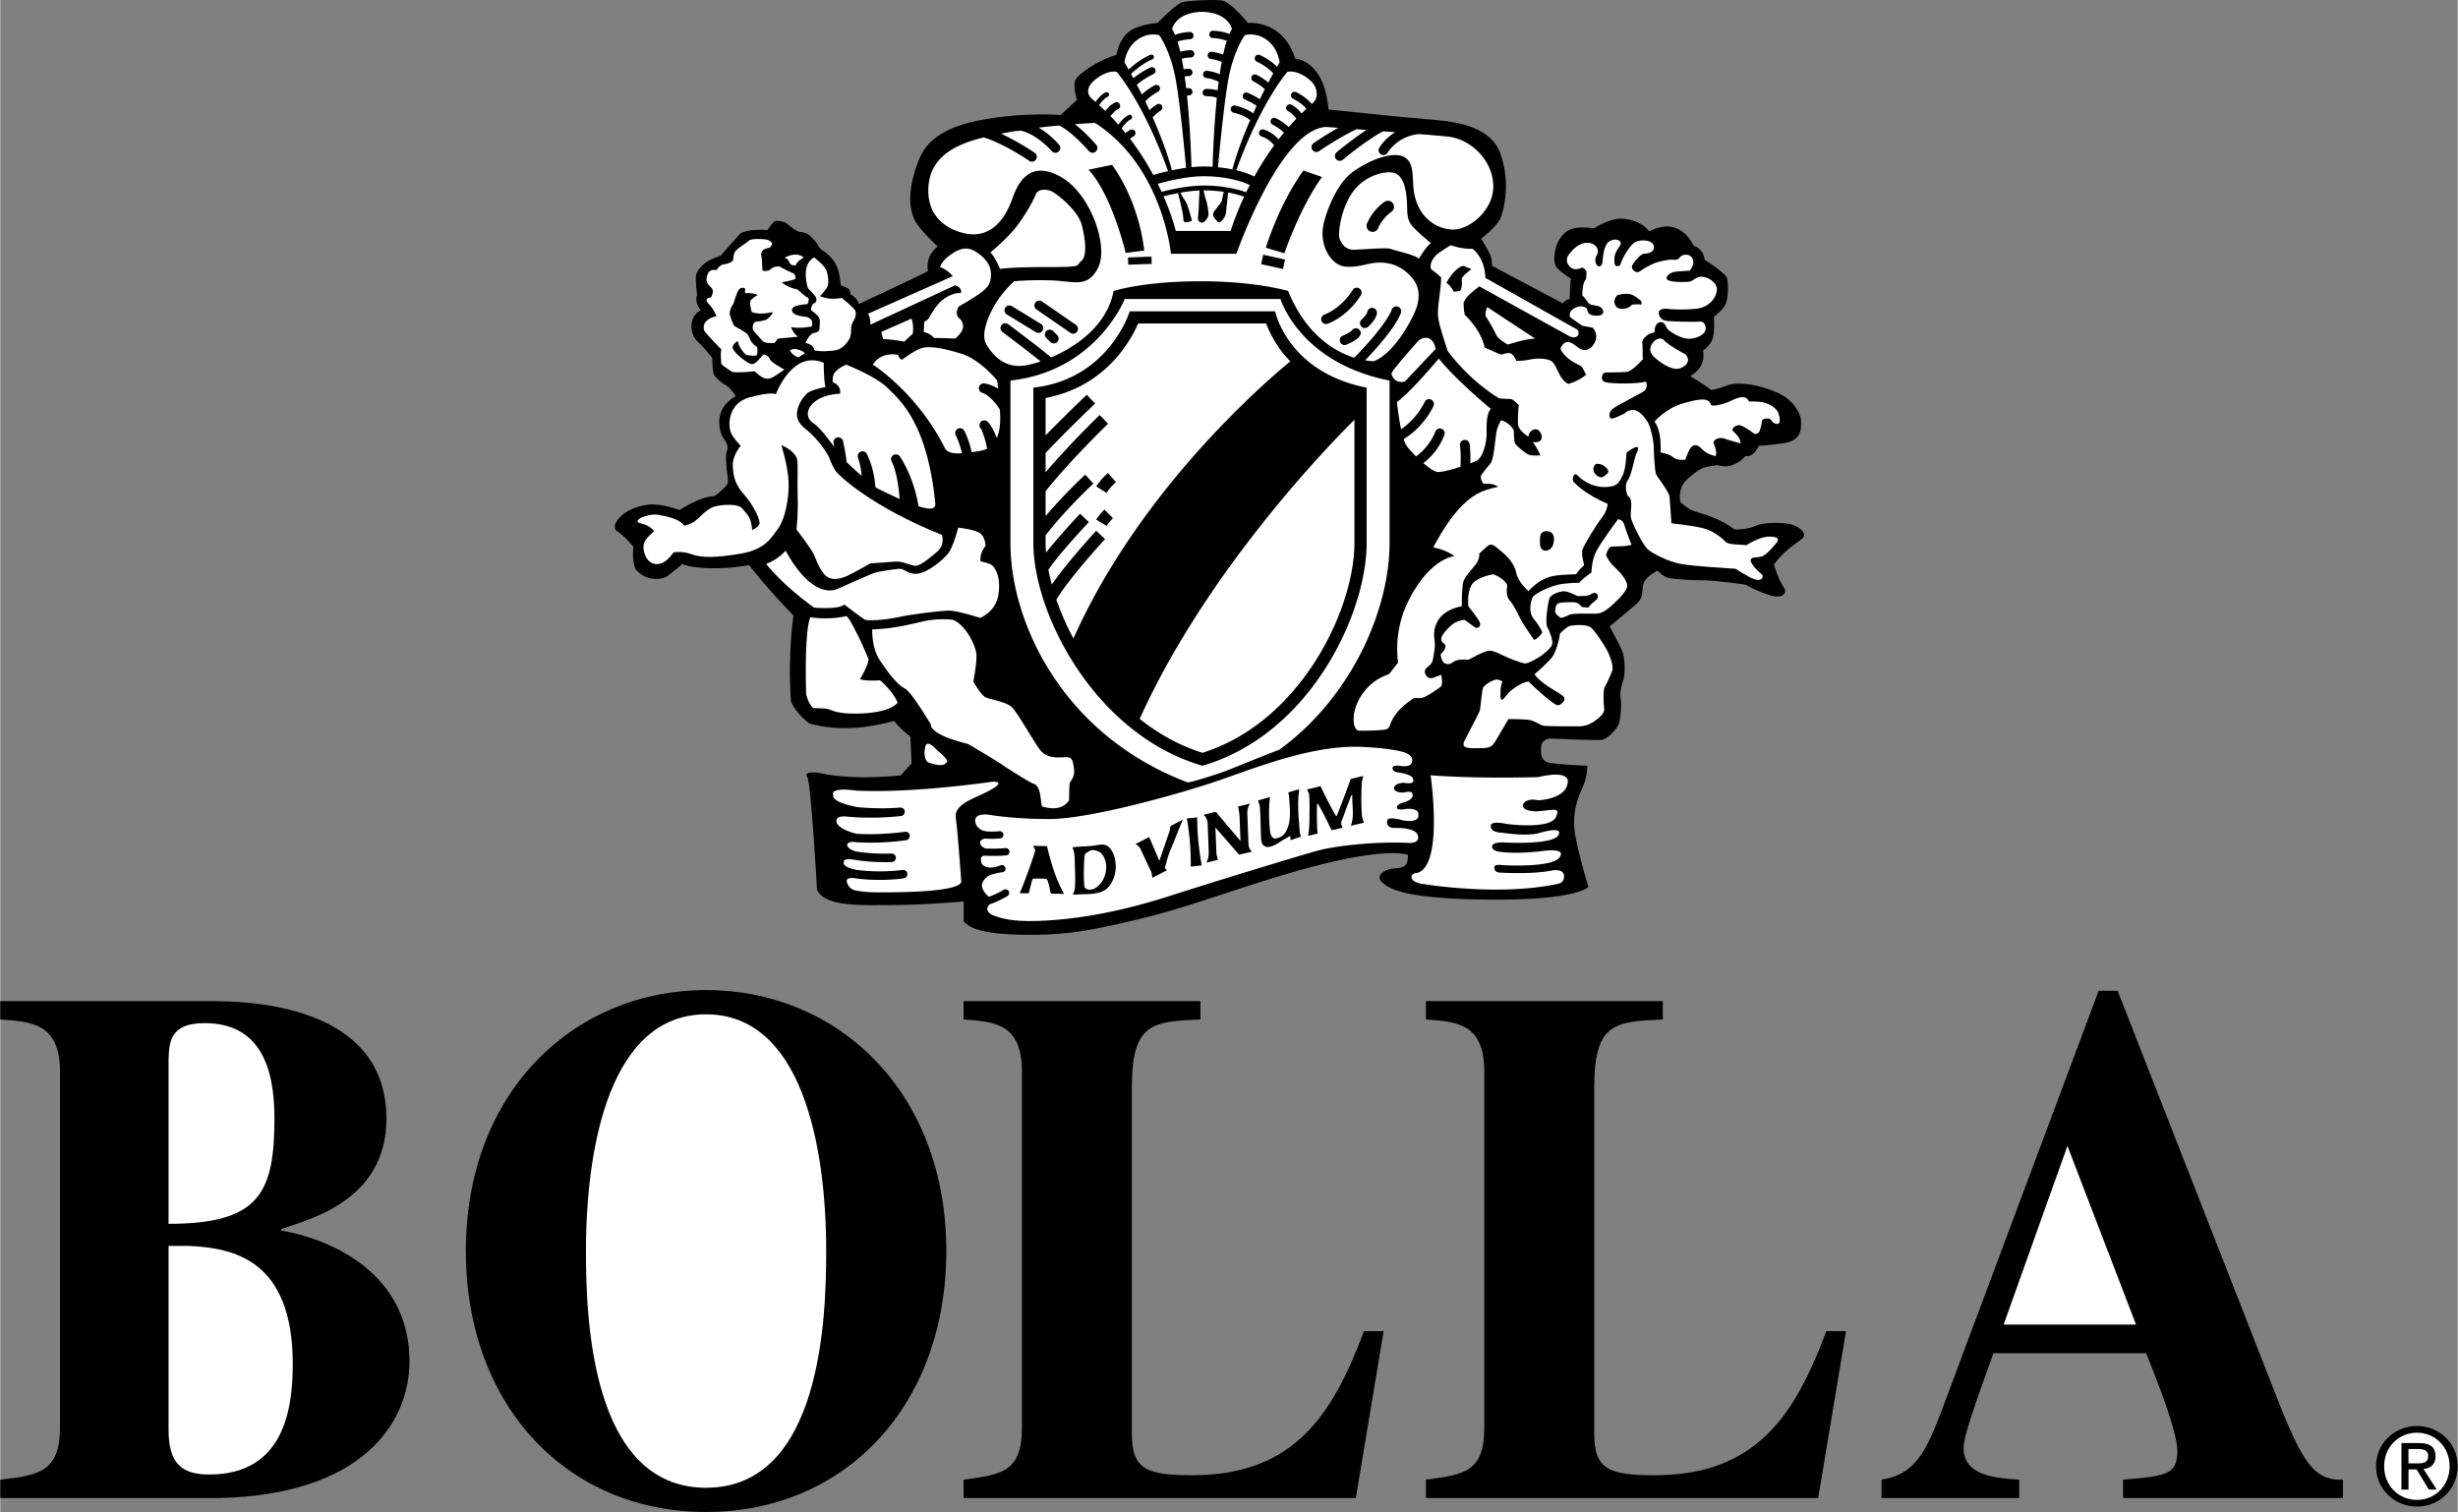 <svg xmlns="http://www.w3.org/2000/svg" width="2500" height="1538" viewBox="0 0 126.738 77.986"><rect x="0" y="0" width="126.738" height="77.986" fill="#808080" stroke="none"/><path d="M124.637 77.707c1.133 0 2.101-.88 2.101-2.084 0-1.193-.968-2.073-2.101-2.073-1.144 0-2.112.88-2.112 2.073 0 1.204.968 2.084 2.112 2.084zM0 77.266h11.27c7.385-.152 9.835-3.868 9.835-7.053 0-4.322-3.675-6.218-6.615-6.749v-.076c1.47-.493 5.425-1.479 5.425-5.688 0-5.915-7.14-6.066-9.1-6.066H0v.948c1.61.114 3.08.189 3.08 2.692v18.352c0 2.313-1.12 2.465-3.08 2.692v.948zM36.4 51.065c-6.755 0-12.39 5.194-12.39 13.46 0 7.962 5.215 13.46 12.39 13.46 7.175 0 12.39-5.498 12.39-13.46 0-8.265-5.635-13.46-12.39-13.46zM120.819 76.317c-1.68.076-2.24-1.213-3.815-5.27l-7.805-19.944h-.98l-7.77 20.778c-1.05 2.844-1.54 4.133-3.43 4.436v.948h7.104v-.948c-1.189-.076-2.87-.189-2.87-1.63 0-.606.56-2.161 1.54-4.891h7.875c.49 1.213 1.61 4.019 1.61 5.043 0 1.251-.63 1.289-2.8 1.479v.948h11.34v-.949zM80.593 15.65s.125-.219.344-.219c0 0 .031-.844.062-1.062 0 0-.469-.281-.719-.562s-.125-1.094.156-1.5.594-.688 1.75-.531c0 0 .781-.5 1.375-.5s1.219.281 1.469.656c0 0 .531-.281 1-.25s.938.281 1.312 1c0 0 .469.094.562.719 0 0 1.094.688 1.156.969s.062.969-.062 1.281-.625.688-.625.688.062.75-.062 1.125-.5.625-.5.625.25.781-.656 1.312c0 0 .688.406 1.094.719 0 0 .375-.062.844-.25s1.5-.062 2.469.344 1.312 1.156 1.312 1.562 0 .969-.969 1.094-1.219.125-1.219.125-.219.594-.688.531c0 0-.156.188-.312.281s-.438.25-.656.25-.469-.062-.469-.062-.531.031-.844.188-.75.531-.906.75-.25.656-.156.969c0 0 .344.344.719.469s1.312.344 2.062.938c0 0 .594.031 1.094-.188s1.438-.156 1.75-.094.719.281.75.562-.812.5-1.562 1.531c0 0 .281.875.5 1.156s0 .625-.656.438S90 30.152 90 30.152s-1.531-.219-2.156-.219-1.531-.062-1.812-.125-.562-.375-.562-.375-.594.281-.719.656.062.688-.406 1.094-1.344 1.125-1.344 1.125.438.812.625 1.219.156 1.094.125 1.344-.25.656-.188 1.094 0 1.094-.094 1.375-.594.75-.812.812-2.719-.062-2.719-.062-.435.01-.469.406c-.021.251-.062.75.406.844s1.969.156 1.969.156.031.5-.219 1.062-.625 1.406-.375 2.656.656 2.531.656 2.531-.531.688-5.031.656-5.219-.562-5.594-.875.031-.656.469-.719.875.031.844-.719c0 0-.938-.375-4.344.469s-6.562 2.125-9.125 2.75-3.906.938-6.344.906-2.844-.438-3.094-.688v-1.031s-2.062.188-3.625.188-3.5.125-3.938-.781c0 0-.312-5.531-.5-5.812s.281-.281.625-.219 1.594.375 4.188.125l.562-.625-.062-1.375s-.5-.375-.844-.812c0 0-1.156.344-2.344.375s-2.031-.25-2.031-.25-.656-.469-.938-1.125c0 0-.188-2.062.125-4.438 0 0-1.375-1.406-2.281-2.594 0 0-.969.188-2.062.156s-1.375-.219-1.375-.219-.531.438-.781.625-1.125.312-1.656-.375c0 0-.188-.5-.094-1.125 0 0-.438-.562-.844-.812s.251-1.241 1.656-1.375c.656-.062 1.562.281 1.562.281s1.094-.719 1.812-.719c0 0 .656-.5.688-.688s-.188-1.219-.062-1.594-.062-.5-.219-.781-.5-1.438.688-2.094c0 0-.312-.5-.625-.625 0 0-.469-.312-.531-.562s-.062-.781-.062-.781-.438-.562-.781-.875-.5-1.219.188-1.594c0 0-.344-.344-.188-.781 0 0-.094-.688-.062-.969s.312-.562.531-.719.75-.344.75-.344.75-.844.969-1.094 1.156-.25 1.438-.219c0 0 .281-.438.406-.469s.5.031.625.156.531.406.625.406.375.031.562.219.312.312.406.5.281.281.281.281.188.094.469.438.375.844.406 1.312c0 0 .375.125.438.219s.062.25.062.25.375.188.438.5c0 0 2.875-1.344 3.562-1.688 0 0-.188-.75.5-1.281 0 0-.861-.797-1.125-1.25-.438-.75-.375-1.875.156-3.219s1.938-1.875 3.812-2.156 3.5-.156 3.5-.156l.843-.78s-.25-.75-.062-1.062 1.219-1.031 2.094-1.25c0 0 .094-.719.594-1.156s1.531-.5 1.531-.5.938-.969 1.25-1.062 1.594-.156 2.062-.094 1.344 1.156 1.344 1.156 1.812-.188 2.438 1.844c0 0 1.5.031 1.719 2.625 0 0 3.906.406 5.094.5s3.188.25 3.75 1.719.219 3 0 3.438-.969 1-.969 1 .375.625.469.844.094.562.094.562l3.655 1.936z"/><path d="M82.437 16.275c.227-.021.312-.188.156-.375s-.5-.125-.625-.219-.219-.312-.375-.438c0 0-.031-.625.188-.844l.031-.375s-.094-.219-.25-.219c0 0-.25.125-.438.062s-.5-.375-.219-.75.625-.625 1-.594.594.344.438.625-.062.469.031.562.219 0 .25-.156.031-.875.344-1.094.688-.062.594.156-.375.375-.312.969c.02.189.281.188.312.031s.469-1.031.812-1.156.875-.062.906.25-.312.375-.5.375-.562.469-.625.625.188.438.406.281.594-.375.906-.469.719-.156.844-.125.25-.031.312-.125.219-.156.406-.125.312.219.281.438-.188.375-.188.375-.562.031-.781.062-.406.219-.406.312.094.156.344.188.75.031.875 0 .312-.25.594-.25.812.281.781.688-.406.906-1.094.969-1.219.031-1.438 0-.469.031-.469.188.094.406.438.438 1.438.062 1.688.031.375.312.25.531-.594.406-.969.344-.938-.406-1-.562-.156-.312-.344-.281-.281.25-.281.531c0 0-.219.031-.344.125s-.312.219-.281.438 0 .656.031.812c0 0-.531.625-.844.656s-.938.031-1.094.031-.312.406 0 .5 1.719.094 2.094-.031c0 0 .156.344-.156.531s-1.438.75-1.594.906-.156.312-.094.438.5-.125.656-.188.188-.219.531-.219.625.438.75.625.312.938.312 1.344.062 1.094.094 1.281.688.906.719 1.25.094 1.344.094 1.344 1 .094 1.625.25 1.062.594 1.188.719.656.125 1.062.156c0 0 .656-.438 1.156-.438s.562.125.344.375-.5.594-.75.656-.469 0-.531.156.348.589.562.75c.125.094.031.375-.312.281s-1.031-.562-1.031-.562-2.188-.125-2.844-.25-1.5-.562-1.719-.781-.812-1.344-.844-1.656.156-.906-.156-1.062c0 0-.219-.5 0-.812s.344-1.219.469-1.438.062-.344-.125-.25-.406.25-.406.25-.031.812-.188 1.156-.281.5-.469.562-1.077.267-1.906-.562c-.156-.156-.281.25-.156.375s.594.625 1.75 1.125c0 0-.031.375-.312.719s-.938 1.438-1 1.656.094.781.094.781-.344.312-.406.469c0 0-.812.031-1 .062s-.781.062-1.469.812c0 0-.531-.469-.625-.938s-.438-.844-.75-1.094-.5-.5-.75-.281-.406.375-.406.375.031.281-.188.562-.531.594-.625.844-.094 1.312-.094 1.312-.906.125-1.25.781-.062.969-.156 1.469-.042.641-.312.844c-.125.094-.25.219-.156.406s.219.25.406.188.406-.156.406-.156.125.5-.031.625-.625.438-.844.531-.5.031-.5.031-.975.549-1.25 1.375c-.062.188-.094.25-.375.281s-1.156.062-1.281.031-.281-.25-.219-.812.562-1.688 1.812-2.094l.469-.594s-.281-1.531.5-3.125 1.719-2.25 2.406-2.375c0 0-.469-.344-1.094-.438 0 0 .562-1.125 1.25-1.906s1.25-1.062 2.094-1.219c0 0-.219-.219-.75-.156 0 0-.188-.219-.125-.438 0 0 .281-.406.469-.594s.25-1.219.312-1.594.25-.656.25-.656.438.094.656.531c0 0 0 .531.062.656s.531.531.719.594.594.031.594.031-.188-.438-.406-.688c0 0 .344.062.438-.125s-.031-.406-.156-.5-.469 0-.5.344c0 0-.5-.281-.531-.625s.031-1 .031-1-.281-.312-.406-.312-.594-.031-.594-.031-1.406-.781-2.656-2.438c0 0-.438-1.25-.5-1.75s.156-1.406.156-2.062c0 0-.312-.281-.469-.375s-.094-.562.344-.875.625-.406.625-.406.562.219 1.125.188c0 0 .625.438.656 1.5l4.719 2.656c.188.125.094.531-.344.375l-4.688-2.594s-.406.312-.562.469-.25.375-.25.375 0 .375.062.625c0 0 .812.719 1.031 1.688 0 0 .562.25.781.344s.562-.375.844.344c0 0 .406 0 .656-.062s.969-.125 1.219.125.344.906.812 1.125c0 0 .562-.156.906-.469 0 0-.156-.406-.281-.469s-.812-.344-1.031-.875c0 0 .125-.406.438-.344s.469.406.812.406.594-.406.594-.688-.185-.464-.185-.464l-.531-.094-.625-.438s-.125-.25.156-.438.562-.156.719 0c0 .002-.063.408.594.345z" fill="#fff"/><path d="M82.28 23.932c-.156.156-.188.406.062.594s.344.062.531-.094-.125-.406-.281-.469-.312-.031-.312-.031z"/><path d="M86.905 18.275s-.875-.469-1.062-.688-.406-.125-.562.031-.344.469.031.812.875.625 1.188.594.78-.374.405-.749zM85.624 23.338s.094-1.062-.312-1.594c0 0 .562-.656 1.375-.906s1.43-.375 1.531.031c.031.125.562 0 .875-.125s.906-.5 1.094-.031c0 0 .5-.031.812.062s.562.281.656.438.156.469.094.594-.344.031-.406-.125-.5-.125-.5.062-.125.531-.125.531-.156.188-.312.062-.531-.375-.688-.406-.5.156-.344.312.375.344.375.625c0 0-.594-.156-.844-.25s-.625.062-.531.281.156.438.094.625c0 0-.438-.062-.719-.375s-.5-.188-.625.031-.219.531-.219.531-.406.062-.625-.125-.656-.248-.656-.248z" fill="#fff"/><path d="M79.687 27.4c-.312.028-.281.344-.281.625s.156.406.344.375.344-.188.375-.5-.095-.531-.438-.5z"/><path d="M83.437 26.775s-.938 1.25-1.156 1.719-.219 1.031-.219 1.031-.531.375-.625.531c0 0-.594 0-1.062.094s-1.25.469-1.344.656-.25.75.062 1.125.438.688.438.688-.25.375-.438.375c0 0-.562-.812-.656-1s-.406-.844-.594-1.031-.156-.562-.125-.781c0 0-.125-.344-.719-.562 0 0-.781.125-1.062.469s-.25 1.031-.219 1.188c0 0 .531.656.594.844s-.125.344-.281.219-.531-.375-.531-.375-.406.062-.625.25-.562.531-.562.75.219.188.219.375-.25.406-.25.406.031.375.219.469.344 0 .469-.094.469-.125.75-.094c0 0 .844-.469 1.062-.469s.469.125.719.25.906.375 1.094.406.531-.188.75-.312.625-.469.688-.656-.125-.688-.25-.906.031-1.188.094-1.438.5-.375.719-.406.75.25.75.25.375 0 .531-.031.281-.188.406-.125.156.219.031.344-.312.219-.406.406l-.344-.031s-.156-.25-.438-.25-.656 0-.781.062-.156.281-.156.406.156.281.312.344c0 0 .25-.062.406-.156s1-.062 1.312-.062.531-.094.938-.469.75-.75.75-.969-.25-.594-.625-.938-.469-.656-.469-.656.094-.344.219-.406.844 0 1.094-.125c0 0-.312-.781-.375-1.031s-.314-.284-.314-.284z" fill="#fff"/><path d="M79.124 34.775s.812-.688.969-.969.312-.812.344-1.125c0 0 .344-.375.562-.406s.781-.094 1.031.094.812 1.094.906 1.312.281.688.188.938-.281.656-.375.812-.062.844-.031 1.094-.219.469-.438.625-.469.312-.906.312-1.594 0-1.781-.031-.469-.281-.844-.312-.969-.031-.969-.031-.469.812-.625 1.062-.219.438-.75.438-1.094.062-.906-.344.781-1.469.812-1.625.094-.938.156-1.125.5-.406.656-.438.344.094.344.094-.094.281-.094.469-.031.438.062.469.219-.25.438-.438.656-.469.938-.5c0 0 1.017.993 1.469 1.219.125.062.562-.25.312-.469s-1.093-.593-1.468-1.125zM76.874 21.088s-1.719-1.406-2.688-2.594c0 0-1.344 1.625-2.156 2.25 0 0 .077.745.215 1.395a3.695 3.695 0 0 0 1.212-1.401.25.25 0 0 1 .459.2c-.021.046-.47 1.059-1.54 1.71.047.146.099.269.154.347.107.15.285.348.485.546.74-.537.993-1.271.996-1.28a.25.25 0 0 1 .475.154 3.34 3.34 0 0 1-1.095 1.472c.277.236.546.423.701.451.198.036.73-.105 1.21-.261a5.897 5.897 0 0 0-.021-1.111.25.25 0 0 1 .495-.069c.003.026.061.456.038 1.002.132-.049.24-.093.309-.124.344-.156.531-.969.531-1.375s-.03-1.031.22-1.312zM66.027 15.421h-8.038s-1.447 3.71-5.891 4.208v8.395c0 4.071 2.688 9.895 9.146 12.333.349-.051 1.532-.436 1.849-.551.386-.14 1.925-.786 2.868-1.132 3.857-2.814 5.689-7.383 5.689-10.65V19.63c-4.657-.925-5.623-4.209-5.623-4.209zM73.166 13.338s.417-.708.625-.792c0 0-.625-.5-.959-.875-.333-.375-.25-.75-.291-1.333-.042-.583-.167-1.167-.542-1.375-.375-.208-1.5 0-2.167.833-.666.833-.875 2.25-.75 2.542.125.292.334.542.709.542s1.708-.125 1.916-.042c.209.083 1.209.292 1.459.5z" fill="#fff"/><path d="M74.666 7.046a73.33 73.33 0 0 0-1.5-.131l-.017.005a2.139 2.139 0 0 0-1.6.958.25.25 0 0 1-.435-.246c.016-.028.274-.47.823-.814l-.616-.048c-.927.496-2.065 1.457-2.078 1.468a.25.25 0 0 1-.324-.382c.042-.035.76-.642 1.541-1.152l-.515-.039c-.878.41-1.918 1.122-1.93 1.13-.114.078-.27.049-.348-.064s-.049-.27.064-.348c.038-.026.607-.416 1.269-.79l-.626-.046c-2.375.125-4.625 6.542-4.625 6.542h-3.375s-.417-4.5-3.917-6.75c0 0-.42.021-1.036.066.563.44 1.071 1.028 1.101 1.062a.25.25 0 1 1-.38.326c-.257-.299-1.016-1.096-1.543-1.32-.333.031-.688.067-1.044.11a4.35 4.35 0 0 1 1.055.889.25.25 0 0 1-.387.317c-.007-.008-.748-.868-1.607-1.055-.156.024-.345.035-.491.063-.167.032-.34.064-.515.099.89.403 1.693.955 1.74.987a.25.25 0 0 1-.285.411c-.015-.01-1.291-.886-2.348-1.206-1.392.345-2.72.948-2.844 2.5-.167 2.083 1.75 2.5 2.292 2.5.542 0 1.458-.208 2.042-1.875.314-.896.958-1.958 2.5-1.083s2.458 3.583 1.917 4.667-1.25.708-2.375.667c-1.125-.042-1.958.042-1.958.042s-.625.542-1.042 1.292-.667 1.542-.375 2 .875 1.25 2.042 1.042c.203-.036.458-.103.743-.199a78.926 78.926 0 0 0-1.975-1.517.25.25 0 1 1 .299-.401c.071.053 1.679 1.25 2.21 1.714 1.299-.553 2.893-1.652 3.224-3.43 0 0 1.542-.5 4.5-.5 2.833 0 4.5.5 4.5.5.936 2.289 2.424 3.132 3.411 3.443 1.715-1.756 1.928-2.458 1.93-2.465a.252.252 0 0 1 .304-.176.248.248 0 0 1 .181.296c-.018.076-.222.773-1.854 2.481.275.046.443.045.443.045.708-.25 1.542-1.292 2.084-2.458.542-1.167 0-1.75-.25-2s-.667-.583-1.375-.625c-.708-.042-1.084.25-1.875.208-.792-.042-1.417-1.125-1.167-2.208.173-.749.717-2.14 1.542-2.708 1.208-.833 2.25-1 2.666-.708.417.292.375.833.417 1.458.103 1.541 1.125 2.208 2 2.25.875.042 2.167-1 2.125-2.292s-1.167-2.377-2.333-2.502z" fill="#fff"/><path d="M59.697 9.479c.069.141.135.279.195.413.513-.131 1.394-.324 2.169-.324.887 0 1.655.153 2.194.349.058-.12.119-.244.185-.371-.462-.234-1.338-.458-2.379-.458-.904 0-2.001.288-2.364.391z" fill="#fff"/><path d="M63.324 9.931c-.021.194-.079.726-.096.928-.021.25-.083.354-.188.479s-.208.167-.25.104c0 0-.188-.188-.229-.312s.042-.229.125-.333.312-.417.312-.417.055-.289.098-.486a7.109 7.109 0 0 0-1.036-.076c.028.14.082.384.125.5.062.167.146.688.125.792s-.188.375-.312.375-.228-.085-.228-.21.042-.458.042-.625c0-.131.026-.624.037-.827a7.878 7.878 0 0 0-.976.113c.058.161.154.296.252.443.125.188.333 1 .333 1s-.146.083-.292.083-.146-.062-.167-.332c-.017-.214-.188-.891-.26-1.169-.281.053-.539.112-.743.163.459 1.056.628 1.788.628 1.788h2.833s.208-.727.691-1.767a5.264 5.264 0 0 0-.824-.214zM57.583 3.713c-.25-.083-.75.062-1.188.458s-.312.75-.062.958c.051.042.098.087.148.131.103-.148.287-.374.525-.493a.124.124 0 1 1 .111.223c-.203.102-.365.313-.448.437.109.098.217.197.321.298.112-.146.28-.327.487-.431a.188.188 0 1 1 .168.336c-.164.082-.301.242-.387.361.141.145.275.292.406.439.102-.148.287-.377.528-.497a.125.125 0 0 1 .111.224c-.22.11-.395.352-.469.467.068.081.133.163.199.244.076-.068.162-.131.256-.178a.188.188 0 0 1 .168.335.825.825 0 0 0-.191.137c.484.636.88 1.272 1.197 1.862.1-.03.385-.112.764-.197-1.279-3.561-2.644-5.114-2.644-5.114zM60.645 4.234c-.271-1.625-.875-2.417-.875-2.417s-.562-.188-1.146.25-.646 1.146-.646 1.146c.074.127.142.25.211.374.644-.587 1.123-.756 1.145-.763.065-.022.136.013.158.079s-.013.136-.078.158c-.005.002-.475.171-1.099.751l.12.221c.463-.368.866-.546.886-.555a.187.187 0 0 1 .246.099.187.187 0 0 1-.098.246c-.004.002-.408.18-.854.546.091.173.177.341.26.506.315-.304.65-.469.668-.478a.187.187 0 1 1 .163.338c-.004.002-.364.179-.655.494.076.156.147.308.215.456.185-.177.375-.293.387-.3a.187.187 0 1 1 .193.321 1.946 1.946 0 0 0-.414.348c.632 1.426.907 2.394.992 2.73.226-.047.474-.093.731-.128-.05-.56-.272-2.991-.51-4.422zM62.194 4.963a.188.188 0 0 1-.015-.375c.042-.001.33-.009.604.072.017-.147.034-.293.053-.438a1.865 1.865 0 0 0-.629-.197.188.188 0 1 1 .043-.373c.018.002.34.042.64.177.032-.22.067-.434.104-.639a2.062 2.062 0 0 0-.558-.144.188.188 0 0 1 .041-.374c.044.005.331.042.591.144.056-.261.118-.5.187-.71a2.206 2.206 0 0 0-.715-.143.186.186 0 0 1-.187-.188c0-.104.084-.188.187-.188.023 0 .451.003.848.166a1.98 1.98 0 0 1 .131-.249S63.373.65 61.977.608c-1.396.042-1.542.896-1.542.896a2 2 0 0 1 .149.29c.407-.141.751-.144.768-.144.104 0 .187.084.188.187a.187.187 0 0 1-.187.188c-.003 0-.297.004-.64.122.05.158.096.333.14.519.3-.075.528-.078.542-.078a.187.187 0 0 1 0 .375c-.003 0-.203.003-.463.069.034.173.066.354.095.54.164-.024.275-.026.284-.026a.188.188 0 0 1 .001.375c-.002 0-.093.001-.229.022.028.201.054.405.078.612.087-.008.144-.009.15-.009a.188.188 0 0 1 .001.375c-.001 0-.044.001-.11.007.163 1.57.216 3.159.23 3.695a6.123 6.123 0 0 1 1.092-.02 51.84 51.84 0 0 1 .218-3.561 1.583 1.583 0 0 0-.548-.079zM63.61 5.814a.186.186 0 0 1-.149-.219.187.187 0 0 1 .218-.15c.023.004.525.103.939.4.057-.125.116-.253.178-.384-.239-.173-.595-.323-.599-.325a.188.188 0 1 1 .144-.347c.018.007.348.147.618.33.082-.167.169-.34.26-.517a2.757 2.757 0 0 0-.597-.409.187.187 0 0 1 .168-.335c.018.009.341.172.608.4.081-.152.166-.309.253-.467-.306-.371-.847-.612-.853-.614a.188.188 0 0 1 .15-.344c.024.011.533.234.898.612l.131-.231s-.062-.708-.646-1.146c-.583-.438-1.146-.25-1.146-.25s-.604.792-.875 2.417c-.234 1.407-.453 3.78-.508 4.393.256.025.504.063.741.111.094-.361.356-1.254.917-2.542-.349-.285-.845-.382-.85-.383zM65.057 7.041a.187.187 0 1 1 .092-.364c.021.005.44.115.778.509.089-.115.183-.229.277-.344-.231-.238-.594-.416-.598-.418a.188.188 0 0 1 .162-.338c.019.009.401.194.68.468.126-.145.256-.289.392-.43-.176-.265-.418-.386-.42-.387a.187.187 0 1 1 .161-.339c.014.007.297.145.527.455.082-.081.166-.16.25-.238-.238-.309-.682-.521-.687-.523a.188.188 0 0 1-.091-.25.187.187 0 0 1 .249-.09c.024.011.507.24.807.611l.072-.066c.248-.211.292-.75-.146-1.146-.438-.396-.938-.521-1.188-.438 0 0-1.354 1.54-2.628 5.068.359.085.677.195.929.324.283-.512.624-1.058 1.021-1.605a1.322 1.322 0 0 0-.639-.459zM51.562 13.869s-.281-.656-.5-.844c0 0 .906-.75 1.375-1.375s.844-1.312.969-1.625.593-.281.874-.125 1.312.969 1.5 1.719.281 1.594-.031 1.844.156.312-1.75.312-2.437.094-2.437.094zM51.552 21.127c-.403-.659-.842-.851-.861-.854a.252.252 0 0 1-.221-.275.249.249 0 0 1 .272-.222c.02.002.334.038.725.271-.039-.381-.062-.429-.062-.429s-.844-1.062-1.844-1.375-1.688-.406-2.062-.281-1 .594-1 .594-.156-.062-.188-.25c0 0-.844-.219-1.312.5 0 0 2.275 1.425 3.719 4.312.136.273.582.284.88.261-.106-.507-.318-.921-.321-.927a.25.25 0 0 1 .106-.337.25.25 0 0 1 .337.106c.013.025.26.505.376 1.103.271-.035.572-.083.714-.144.024-.01.054-.023.086-.04-.148-.727-.317-1.026-.319-1.028a.25.25 0 0 1-.009-.351.246.246 0 0 1 .347-.017c.03.027.254.244.477.851.125-.281.207-.695.169-1.321-.002-.051-.006-.097-.009-.147z" fill="#fff"/><path d="M48.218 25.932c-.412-4.119-1.812-5.281-2.438-5.906s-2.156-1.219-2.156-1.219-.312.125-.531.344-.156.562-.156.562c.469.188.375.594.375.594-1.5.062-2.031 1.062-1.406 1.5.39.273.755.777 1.111 1.254a7.696 7.696 0 0 0-.042-.198.25.25 0 0 1 .488-.112c.007.03.145.634.184 1.077l.01.011c.24.24.517.486.771.702-.052-.568-.188-.916-.189-.92a.25.25 0 0 1 .138-.326.25.25 0 0 1 .325.137c.011.027.383.75.426 1.68l.092.071c.451.226.834.406 1.161.55-.093-1.355-.402-1.915-.407-1.923a.25.25 0 0 1 .43-.255c.022.038.692.991.956 2.56.845.266.878.021.858-.183z" fill="#fff"/><path d="M42.562 19.963s-.75.125-.969.344-.438.531-.5.938.188.688.469.906.781.719 1.156 1.375c0 0 .188.531.375.781s1.875 1.844 5.469 3.281c0 0 .188.5-.25.875s-.844.688-1.062.719-.719-.25-1.062-.219-1.312.094-1.312.094-.875.5-1.219.656-.875.281-1.188-.125-.375-.719-.531-1.031-.875-1.25-.875-1.25.094-.812.062-1.656.031-1.688-.031-1.969-.469-.594-.812-.719c0 0 .344 1.062.375 1.906s-.188 1.906-.531 2.375-.656 1.094-1.938 1.312-2.031.219-2.531.031-.938-.094-.938-.094-.281.438-.625.562-.688-.031-.844-.438-.062-.656.094-.844.375-.375.375-.375-.156-.281-.688-.406.375-.531.906-.438 1.094.219 1.344.562c0 0 .312-.062.562-.25s.625-.656 1.031-.75 1.188-.156 1.406.125.438.375.5 1.094c0 0 .312-.125.375-.312s-.312-.969-.781-1.5-.562-.906-.594-1.469.406-1.062.406-1.062-.438-.438-.531-.75-.156-1.438 1-1.75 1.344-.156 1.344-.156.844-2.312 2.469-1.625c0 .002 0 .971.094 1.252zM40.437 19.057s-.562.438-.781.469-.375-.031-.75-.375c0 0-.906.094-1.156.031 0 0-.406-.25-.562-.406 0 0-.062-.531 0-.75 0 0-.719-.75-.844-.906s-.156-.656.594-.812c0 0-.156-.375-.312-.531s-.375-.406.031-.438c0 0 .156-.281.062-.438s-.375-.25-.281-.625.281-.375.5-.344c0 0 .156-.312.469-.312 0 0 .312-.062.375-.188s-.031-.375.25-.594.5-.344.594-.438.719-.094.938-.031.25.219.25.219l-.125.188s-.312.031-.406.188 0 .281 0 .469.031.531.031.531.281.062.438-.094.438-.125.438-.125.25.156.75.375c0 0 .156.219.031.281s-.656.156-.656.156.188.25.812.375c0 0 .344.344.5.406s0 .344 0 .344-.438.031-.656.125-.188.344.094.438.5.094.5.094.438.094.281.5c0 0-.594.125-1.062.031 0 0 .062.25.344.5l-1.031.094-.156.219s-.5.062-.625-.094-.375-.406-.469-.531-.031-.469.156-.469.5-.094.5-.094.281-.188.344-.406c0 0-.656.188-1.094 0 0 0-.156-.5-.031-.625s.344-.25.344-.25-.219-.125-.656-.094v-.25s-.188-.094-.312.062-.281.719-.281.719-.25.344-.188.594.219.562.219.562.5.281.625.375.219.375.219.375.094.188.344.344c0 0 .062.406-.062.438s-.5-.031-.5-.031-.375-.312-.438-.719c0 0-.344.188-.25.406s.688.719.938.781.5-.406.656-.5c0 0 .281.094.312.25s.745.531.745.531z" fill="#fff"/><path d="M41.499 18.213l-.344.219s-.312-.094-.438-.375l.219-.062c.001-.001.376.03.563.218zM41.968 13.275s.562.406.656.719.094.562.062.719-.406.562-.406.562.219.094.469.125.656-.031.656-.031.625.5.688.656.031.344-.125.594-.031.531-.156.812-.406.562-.688.625-.938.094-1.156 0c0 0 .062-.25-.438-.375 0 0 .188-.438.406-.5 0 0 .312-.031.312-.219s.062-.438-.031-.594-.406-.375-.406-.375 0-.281.156-.344.156-.25.062-.375-.375-.406-.375-.406-.405-1.186.314-1.593zM41.437 13.275s-.375.219-.406.406c0 0-.219.031-.281-.062s-.125-.312-.312-.312c-.001 0 .561-.375.999-.032zM40.499 28.4s-.344.438-1 .688c0 0 .812 1.062 2.469 2.25 0 0 1.219.125 1.562-.156 0 0 .938.719 1.062.781s.969.031 1.688-.125 2.219-.344 2.656-.344 1.594.375 1.594.375.781-.281.938-1.156-.125-1.5-.438-1.625-.469-.125-.469-.125-.094-.375.25-.812c0 0 0-.406-.25-.625s-1.156-.312-1.156-.312-.25 1-.531 1.344-1.031.969-1.562 1.031-.656-.281-.969-.25-1.062.125-1.375.25-1.219.531-1.781.781-1.594.03-2.688-1.97z" fill="#fff"/><path d="M44.211 30.5l-.187.028c-.542.082-.846-.019-.849-.02a.25.25 0 0 0-.168.471c.042.015.423.144 1.091.043l.187-.028c.621-.094 2.075-.313 2.37-.313.331 0 1.625.092 1.639.093a.25.25 0 1 0 .035-.498c-.054-.004-1.325-.095-1.674-.095-.306.001-1.423.165-2.444.319zM43.624 31.775s-.781.219-1.844.062c0 0-.312.469-.219 3.969 0 0 .125.531.375.719 0 0 .656 0 .812.062s.469.219 1.312.219 1.844-.125 2.219-.562c0 0-.188-.531-.906-1.156 0 0-.75.062-1.031-.062 0 0 .438-.719.438-1.031 0 0-.438-1.031-.562-1.25s-.438-.907-.594-.97zM49.093 31.963s-.719-.094-1.531.094-1.562.375-2.594.406c0 0-.031.938.375 1.562s.906 1.281 1.281 1.469 1.188 1.594 1.375 1.875c0 0-.156.5 1.906 1 0 0 1.438.844 1.75 1.062s1.5.969 1.656 1 .281.312.312.5.094.656.094.656.969.375 1.406-.312c0 0 0-.719.031-.875s.281-.281.219-.75-.094-.625-.5-.594-.906.031-1.219-.344-1.188-1.969-1.5-2.25-1.094-.375-1.344-.5-.625-.812-.625-.812.188-.969.156-1.406-.561-1.562-1.248-1.781zM72.437 19.682c-.594.125-.688-.406-.688-.406-.031-.125 1.406-1.719 1.406-1.719s.656-.5.875.438l-1.593 1.687zM73.766 39.986s.693 4.732-.717 5.043c0 0-.311 0-.263.263 0 0 .048.239.646.311 0 0 3.896.646 6.931-.024 0 0 .287-.047.287-.382 0 0 .048-.43-.693-.287 0 0-.812.191-2.653.096 0 0-.263-.024-.239-.239 0 0-.119-.215.43-.144 0 0 2.748.168 2.963-.478 0 0 .287-.382-.836-.263 0 0-1.267.191-2.318.048 0 0-.334-.048-.358-.215 0 0-.144-.286.597-.263 0 0 2.82.167 2.845-.478 0 0 .167-.334-.98-.024 0 0-.454.215-1.959 0 0 0-.598 0-.574-.334 0 0-.119-.311.812-.12 0 0 2.29.318 2.558-.382.191-.502-.072-.334-1.028-.263 0 0-.741 0-.693-.335 0 0 .096-.382.789-.239 0 0 1.505-.048 1.53-.98 0 0 .096-.598-1.53-.215-.002 0-3.133.096-5.547-.096z" fill="#fff"/><path d="M77.351 41.683s.645.072.717-.048c0 0 .286-.359-.311-.406 0 0-.645-.047-.574.191.001 0 .025.239.168.263zM44.154 45.933c.275.054.648.093 1.158.093 1.719 0 4.062-.062 4.25-.531 0 0-.188-2.688-.281-3.281s.542-.88 1.219-1.188c1.709-.776.657-.705.657-.705s-2.438.361-4.876.455a26.93 26.93 0 0 1-2.126.005s-1.362-.221-1.195.233c0 0-.167.334 1.195.609 1.246.132 2.246.03 2.259.029a.219.219 0 0 1 .047.435c-.059.006-1.35.17-2.856.026 0 0-.621-.072-.454.358 0 0 .144.32 1.004.531 1.216.089 2.482-.097 2.5-.1.12-.018.231.064.249.184s-.064.231-.184.249c-.073.011-1.32.194-2.565.105 0 0-.478-.085-.478.154 0 0 0 .201.478.328a9.903 9.903 0 0 0 1.802.103.218.218 0 0 1 .23.207.217.217 0 0 1-.206.23c-.049.002-.859.043-1.826-.098 0 0-.693-.149-.645.09 0 0-.167.251.645.413 1.265.168 2.359.006 2.374.004a.218.218 0 1 1 .068.432c-.062.009-1.15.172-2.441.008 0 0-.526-.116-.502.147-.002.001.07.422.5.475zM47.715 38.48s-.167.574.12.836c0 0 .812.311.932.024 0 0 .334 0-.454-.646-.001.001-.479-.572-.598-.214z" fill="#fff"/><path d="M72.436 38.813c-.375-.118-1.035-.231-2.187-.288-2.531-.125-5.469 1.062-7.375 1.719s-6.625 2-8.781 2c-1.56 0-2.662-.147-3.152-.229 0 0-.705-.09-.659.345 0 0 .023.479.641.525.349.017.611-.014.617-.015a.188.188 0 0 1 .046.372 4.434 4.434 0 0 1-.823.009s-.229.069-.229.184c0 .114.066.243.273.327a7.878 7.878 0 0 0 1.048-.018.188.188 0 0 1 .039.373 8.023 8.023 0 0 1-1.063.021c-.412-.05-.206.417-.206.417.274.389.979.07.979.07a.187.187 0 1 1 .104.36c-.006.002-.297.02-.694.164-.366.206-.389.503-.389.503.023.366.369.603.369.603.445-.168.744-.355.749-.358a.189.189 0 0 1 .259.058.187.187 0 0 1-.058.259 4.864 4.864 0 0 1-.926.433c-.316.33.133.539.133.539.397.16.974.372 2.505.308 2.25-.094 4.531-.594 6.75-1.312s6.344-1.969 7.438-2.281c1.002-.286 3.026-.494 4.656-.431.788.081.607-.377.607-.377-.091-.412-1.098-.389-1.098-.389-.595.045-.48-.366-.48-.366 0-.274.824-.022.824-.022.915.137.778-.297.778-.297.046-.366-.618-.297-.618-.297-.48.091-.48-.046-.48-.046-.045-.16.229-.251.229-.251.686-.183.571-.435.571-.435.023-.252-.435-.114-.435-.114-.435.023-.503-.16-.503-.16-.092-.32.48-.343.48-.343.663.115.48-.183.48-.183.046-.229-.709-.343-.709-.343-.297-.023-.344-.16-.344-.229 0-.183.412-.114.412-.114.641.092.595-.251.595-.251s.099-.259-.373-.44z" fill="#fff"/><path d="M53.696 44.425c.06.167.123.353.168.539.015.016 0 .049-.03.065a1.296 1.296 0 0 1-.432-.017c-.015 0-.015-.033-.015-.049.075-.219.138-.438.246-.64.03.001 0-.067.063.102z"/><path d="M53.291 43.622c0 .017-.015 0-.015.017.03.101.111.147.093.264a26.507 26.507 0 0 1-.786 2.152c.015 0 0 0 .015.02h.432s.015 0 .015-.02c.063-.216.108-.434.171-.653.015-.036.03-.084.078-.084.216 0 .462-.017.663.016.078.085.093.203.123.32.048.133.048.303.108.437.219.017.417 0 .651.017 0-.017.015 0 .015-.017-.417-.757-.666-1.577-.867-2.436 0 0-.019-.016-.033-.016-.015 0-.432 0-.663-.017zM56.54 43.592c-.418.085-.806.047-1.222.112-.019.001-.01.027-.01.037.065.154.092.325.104.51.006.525.048 1.066.007 1.591-.022.096-.072.195-.094.304.257-.01.511-.03.735-.028.447-.029.894-.054 1.181-.481.328-.443.375-1.158.139-1.651-.232-.49-.507-.443-.84-.394zM58.538 43.541l.715-.369.523 1.229.513-1.487c.019-.062.028-.106.037-.166.009-.053.016-.088.018-.138l.64-.331c-.146.352-.23.556-.364.903-.196.509-.361.809-.479 1.306-.034.098-.06.171-.062.256-.002.082.042.114.104.136l-.771.398c-.003-.064-.01-.104-.019-.162-.01-.061-.016-.101-.039-.152l-.551-1.18c-.029-.068-.063-.1-.114-.148a.465.465 0 0 0-.151-.095zM61.731 42.169c-.005.82.088 1.663.229 2.449l-.012.018-.535.062c-.013.002-.013.002-.015-.015a13.094 13.094 0 0 0-.202-2.453c-.002-.017.016-.002.014-.019.191-.022.33-.021.506-.058l.015.016zM62.062 42.021l.51-.122a.153.153 0 0 1 .137 0c.042.02.057.06.086.096l1.168 1.383-.048-1.229a3.138 3.138 0 0 0-.081-.551l.624-.149a.688.688 0 0 0-.114.243.879.879 0 0 0-.029.306l.054 1.397c.005.128 0 .212.04.322a.416.416 0 0 0 .15.209l-.67.157-1.221-1.404.051 1.298a.62.62 0 0 0 .032.185c.019.068.007.042.043.189l-.586.14c.051-.108.078-.188.098-.306.02-.114.02-.187.016-.302l-.049-1.266c-.005-.145-.006-.233-.052-.359-.041-.109-.087-.151-.159-.237zM66.988 40.755c-.112.735-.017 1.485.032 2.191.025.079.032.137.059.206-.177.063-.346.118-.528.183-.029-.052.003-.163-.034-.212-.084.029-.159.102-.252.143-.257.127-.484.343-.771.403-.136.036-.263.017-.357-.077-.068-.068-.091-.174-.108-.288-.04-.583-.019-1.206-.077-1.761-.032-.077-.055-.177-.085-.255.006-.001.005-.008.014-.01.196-.052.407-.108.595-.168 0 .01.008.008.008.014-.076.574-.056 1.186 0 1.739.024.171.088.366.251.385a.69.69 0 0 0 .569-.356c.303-.539.197-1.2.165-1.769-.002-.085-.035-.162-.038-.254.177-.047.365-.113.548-.155 0 .01.009.041.009.041zM68.083 40.555c.017.005.018.027.029.044.245.513.496 1.011.774 1.486.012.007.029.025.037 0 .258-.625.484-1.255.716-1.886 0-.013.005-.014.017-.026.217-.044.423-.105.638-.149-.01.099-.054.189-.07.295a12.64 12.64 0 0 0-.005 1.674c.011.16.049.303.113.433-.189.06-.39.091-.582.145-.037.003-.074.018-.099.019.194-.495.057-1.047.078-1.552-.006-.011-.001-.035-.018-.037-.02.005-.028.036-.045.052-.178.439-.333.89-.503 1.336-.035.13.04.204.058.294-.008.002-.008.021-.017.017-.184.033-.364.091-.534.12-.116-.178-.19-.396-.294-.583-.14-.268-.271-.531-.431-.792-.02-.001-.025.022-.036.031-.011.456-.013.886.013 1.342.001.06.024.105.025.169-.164.054-.333.083-.497.124.058-.304.065-.612.07-.922-.006-.41.022-.856-.026-1.243-.018-.079-.067-.14-.093-.213-.012.003 0-.009.005-.023.219-.031.656-.163.677-.155zM65.749 16.057h-7.5s-1.062 3.5-4.969 3.938v8c0 3.719 3.219 9.906 8.719 11.5 5.5-1.594 8.469-7.781 8.469-11.5v-8c-4.094-.813-4.719-3.938-4.719-3.938z"/><path d="M58.762 37.079c.959.762 2.042 1.375 3.237 1.749 5.047-1.578 7.839-7.371 7.839-10.833v-6.343c-1.189 1.174-7.597 7.717-11.076 15.427zM65.286 16.687h-6.605c-.426.981-1.733 3.261-4.771 3.841v1.93a77.64 77.64 0 0 1 2.125-2.097l.429.455a74.393 74.393 0 0 0-2.553 2.545v.995a46.958 46.958 0 0 1 2.789-2.951l.433.451c-.019.018-1.882 1.81-3.222 3.479v1.285c1.035-1.218 1.999-2.096 2.046-2.139l.419.463c-.013.012-1.299 1.184-2.465 2.661v.389c0 .164.009.333.021.506a34.425 34.425 0 0 1 1.758-2.002l.453.431c-.015.016-1.471 1.55-2.088 2.455.046.25.104.505.174.766.836-1.198 2.221-2.696 2.292-2.773l.458.425c-.019.021-1.811 1.958-2.514 3.127.228.66.522 1.335.881 2.002 3.442-7.708 9.922-13.258 11.185-14.292a5.704 5.704 0 0 1-1.245-1.952z" fill="#fff"/><path d="M66.152 13.875l-1.125-.25.109-.488 1.124.25zM65.27 12.778l.958.286c.007-.023.795-2.359 1.938-3.935l-.959-.333c-1.244 1.716-1.907 3.882-1.937 3.982zM58.041 13.046s-.708-3-1.917-4.292l1.208-.25s1.333 1.667 1.667 4.417l-.958.125zM58.174 13.652l-.013-.374 1.209-.041.012.374zM53.377 15.612a.25.25 0 0 0 .063.348l1.75 1.208a.25.25 0 0 0 .285-.412l-1.75-1.208a.252.252 0 0 0-.348.064zM51.827 15.874a.25.25 0 0 0 .083.344l1.5.917a.25.25 0 0 0 .261-.427l-1.5-.917a.25.25 0 0 0-.344.083zM53.947 17.078a.25.25 0 0 0 0 .354l.208.208a.25.25 0 1 0 .354-.354l-.208-.208a.25.25 0 0 0-.354 0zM69.74 14.965c-.005.009-.515.889-1.458 1.266a.252.252 0 0 0-.14.325.251.251 0 0 0 .325.14c1.11-.444 1.685-1.442 1.708-1.484a.25.25 0 0 0-.435-.247zM70.502 16.088c-.017.104-.182.296-.293.395a.25.25 0 0 0-.022.353.249.249 0 0 0 .352.023c.067-.059.403-.367.457-.688a.25.25 0 0 0-.494-.083zM69.692 17.06l.005-.009c-.042.056-.262.182-.461.265a.25.25 0 1 0 .192.462c.219-.091.602-.277.711-.494.06-.121.01-.261-.109-.325s-.27-.016-.338.101zM84.624 15.525s-.312-.281-.531-.344-.531 0-.656.031-.219.312-.188.406.062.312.406.312.5-.219.5-.219.344-.031.438 0 .031-.186.031-.186z"/><path d="M79.155 17.463l-2.469-1.625s-.156.375-.062.5.438.719.531.938.594.5.594.5.813-.282 1.406-.313z" fill="#fff"/><path d="M85.499 19.994s.438-.25.719-.312c0 0-.281-.156-.562-.344 0 0-.031.125-.219.219 0 0 .125.156.062.437zM71.386 10.413c-.634.453-.865 1.047-.885 1.084a.312.312 0 0 0 .547.301c.004-.008.184-.507.701-.877a.312.312 0 1 0-.363-.508zM74.582 14.588s.417-.792.875-.875l.417.167s-.5.375-.5.5.042.583-.125.625c-.167.042-.292.042-.292.042s-.125-.292-.375-.459z"/><path d="M49.124 14.244s-.281-.344-.656-.469c0 0 .094-.312.438-.562s.812-.594 1.375-.25.812.75.812 1.156-.062.625-.469.938-1.188.75-1.188.75-.219.281-.031.562c0 0 .25.156.25.469s-.406.625-.406.625-.594-.031-1.094-.031c0 0-.094-.188-.531-.312l.031-.531s.156-.062.219-.156.344-.656.688-.938.75-.406.906-.375.125-.312-.219-.406l-4.375 2.031s.031-.344-.125-.562l4.375-1.939z" fill="#fff"/><path d="M45.437 17.119l1.562-.688s.125.344.062.781c0 0-.344.312-.438.406 0 0-.656-.125-1.094-.125l-.092-.374z" fill="#fff"/><path d="M56.525 25.089l.53.332c.18-.289.479-.553.483-.556l-.412-.47c-.015.013-.37.326-.601.694zM56.522 26.802l.536.322a2.66 2.66 0 0 1 .328-.398l-.442-.442c-.028.028-.28.283-.422.518z"/><path d="M8.68 64.26h1.05c2.275.114 5.355.683 5.355 6.104 0 2.313-.455 5.688-4.305 5.688-1.47 0-2.1-.607-2.1-2.313V64.26zM8.68 54.629c.035-.872.07-1.858 1.855-1.858 2.835 0 3.605 2.237 3.605 4.891 0 3.868-.77 5.46-5.46 5.46v-8.493zM36.4 52.317c4.9 0 6.195 6.673 6.195 12.209 0 3.298-.21 12.209-6.195 12.209s-6.195-8.911-6.195-12.209c0-5.536 1.295-12.209 6.195-12.209z" fill="#fff"/><path d="M69.91 77.266H49.68v-.948c1.96-.265 3.01-.379 3.01-2.692V55.274c0-2.502-1.435-2.578-3.01-2.692v-.948h12.215v.948c-2.45.114-3.535.152-3.535 3.488v17.896c0 1.82.77 2.124 3.115 2.124 5.285 0 7.245-3.147 8.855-7.432h1.015l-1.435 8.608zM93.755 77.266h-20.23v-.948c1.96-.265 3.01-.379 3.01-2.692V55.274c0-2.502-1.435-2.578-3.01-2.692v-.948H85.74v.948c-2.45.114-3.535.152-3.535 3.488v17.896c0 1.82.77 2.124 3.115 2.124 5.285 0 7.245-3.147 8.855-7.432h1.015l-1.435 8.608z"/><path fill="#fff" d="M103.319 68.317l3.29-9.213 3.536 9.213zM122.943 75.623c0-.984.742-1.727 1.694-1.727.941 0 1.683.743 1.683 1.727 0 1.001-.742 1.738-1.683 1.738-.951 0-1.694-.737-1.694-1.738z"/><path d="M124.197 75.788h.418l.633 1.04h.407l-.682-1.056c.352-.044.622-.231.622-.66 0-.473-.281-.682-.847-.682h-.913v2.398h.363v-1.04z"/><path d="M124.197 75.479v-.742h.495c.253 0 .522.055.522.352 0 .368-.275.39-.583.39h-.434zM56.972 44.338c.137.384.044.825-.158 1.141-.208.278-.493.499-.786.372a.186.186 0 0 1-.111-.102c-.053-.437-.034-.881-.021-1.335.032-.153-.023-.348.132-.435.118-.051.222-.167.359-.129.241.039.447.105.585.488z" fill="#fff"/></svg>